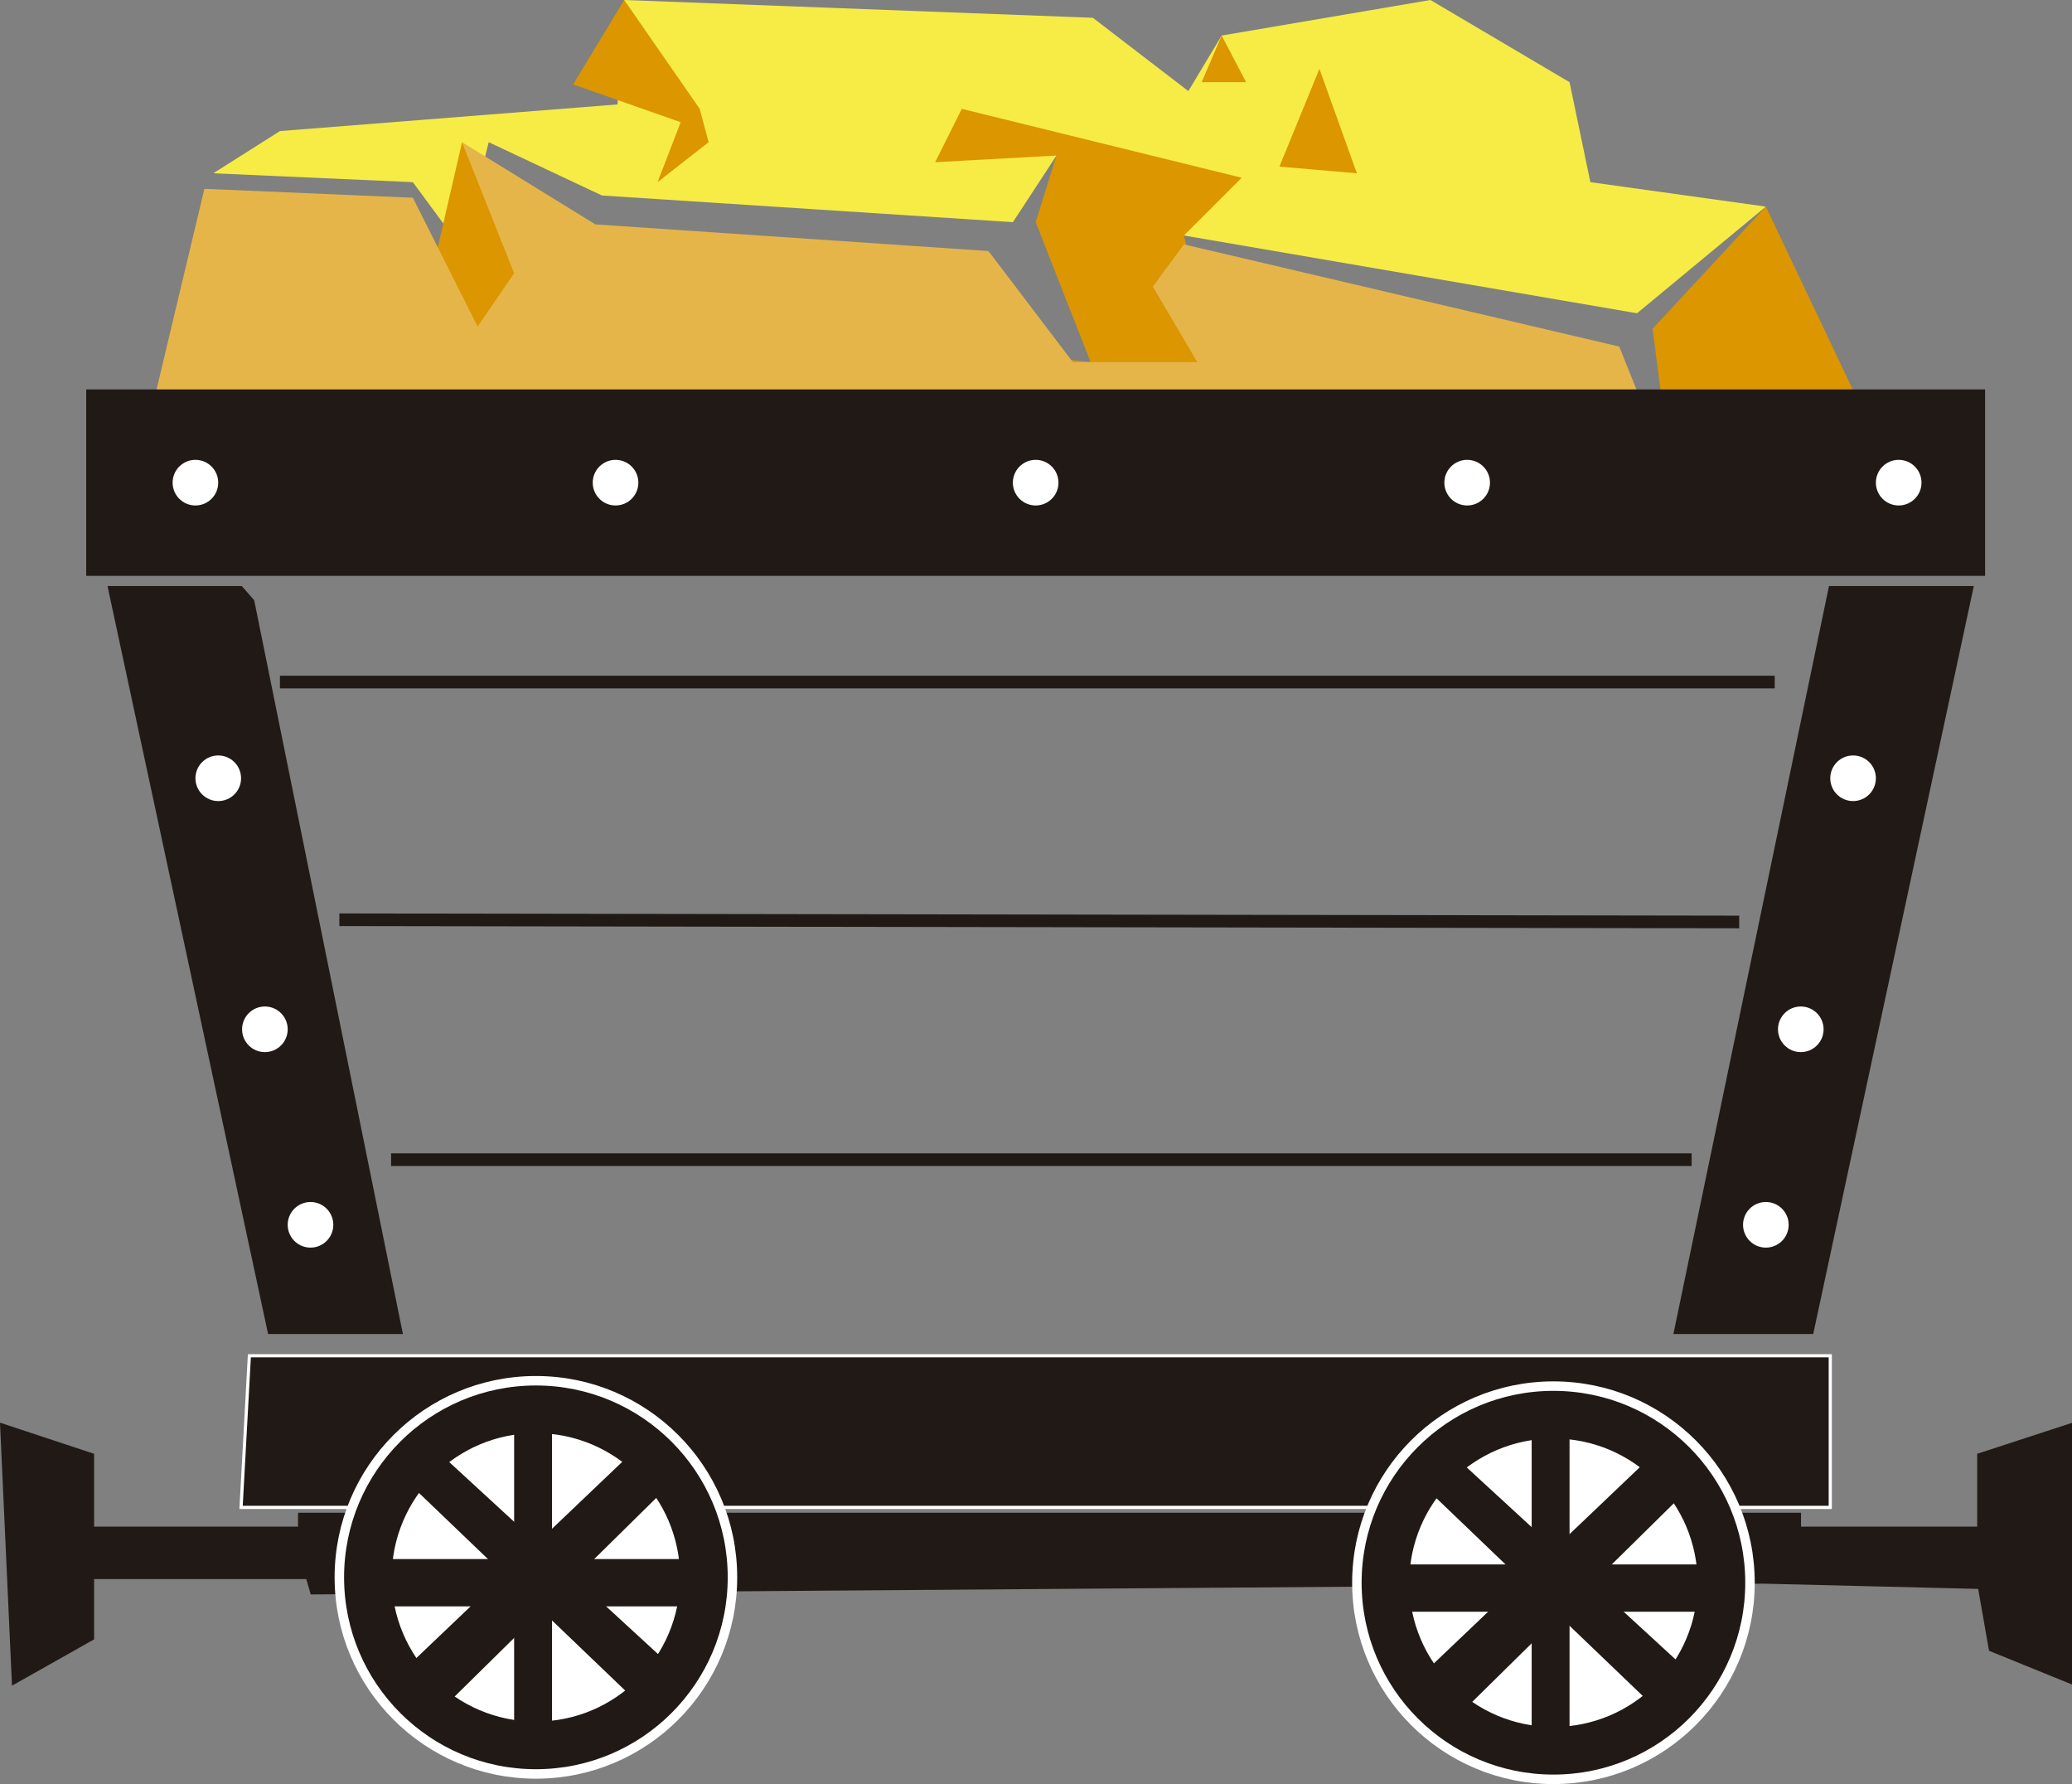 <svg id="Capa_1" data-name="Capa 1" xmlns="http://www.w3.org/2000/svg" viewBox="0 0 655.89 564.61"><rect x="0" y="0" width="655.89" height="564.61" fill="#808080" stroke="none"/><defs><style>.cls-1,.cls-2,.cls-6,.cls-7,.cls-8{fill:#211915;}.cls-1,.cls-8{stroke:#fff;}.cls-1,.cls-10,.cls-11,.cls-2,.cls-6,.cls-8,.cls-9{stroke-miterlimit:10;}.cls-10,.cls-11,.cls-2,.cls-6,.cls-9{stroke:#211915;}.cls-3{fill:#f7ec45;}.cls-4{fill:#db9600;}.cls-5{fill:#e6b54a;}.cls-10,.cls-11,.cls-6{stroke-width:4px;}.cls-8{stroke-width:3px;}.cls-10,.cls-12,.cls-9{fill:#fff;}.cls-11{fill:none;}</style></defs><polygon class="cls-1" points="78.94 429.06 579.37 429.06 579.37 477.05 76.31 477.05 78.94 429.06"/><polygon class="cls-2" points="80 190.19 126.93 421.68 85.27 421.68 34.65 185.97 76.31 185.97 80 190.19"/><polygon class="cls-3" points="67.52 54.84 130.69 57.65 146.26 78.75 154.7 45 190.56 61.87 320.63 70.31 334.43 49.22 352.62 87.18 374.77 74.53 518.2 99.14 558.98 65.39 503.43 57.65 496.84 26.01 452.8 0 386.72 11.25 376.17 28.83 345.94 5.63 197.59 0 195.48 33.05 88.61 41.48 67.52 54.84"/><polygon class="cls-2" points="530.33 421.68 573.57 421.68 624.19 185.97 579.37 185.97 530.33 421.68"/><polygon class="cls-4" points="133.61 99.84 146.26 45 180.01 97.03 345.24 114.6 327.84 70.31 334.43 49.22 296.02 51.33 304.46 34.45 393.05 56.25 374.77 74.53 379.69 94.92 511.17 114.6 527.34 136.4 523.12 104.06 558.98 65.39 592.73 136.4 535.49 157.49 112.52 152.75 133.61 99.84"/><polygon class="cls-4" points="181.42 26.72 197.59 0 221.49 34.45 224.31 45 208.14 57.65 215.48 38.67 181.42 26.72"/><polygon class="cls-4" points="380.39 26.01 386.72 11.25 394.45 26.01 380.39 26.01"/><polygon class="cls-4" points="405 52.73 417.66 21.8 429.52 54.84 405 52.73"/><polygon class="cls-5" points="46.42 136.4 64.7 59.76 130.69 62.58 151.19 103.35 162.75 86.48 146.26 45 188.45 71.01 312.9 79.45 339.61 114.6 378.99 114.6 364.93 90.7 374.77 77.34 512.57 109.68 518.2 123.74 513.28 136.4 46.42 136.4"/><rect class="cls-2" x="27.79" y="123.74" width="600.09" height="58"/><circle class="cls-2" cx="169.64" cy="499.19" r="62.22"/><polygon class="cls-6" points="18.3 485.13 96.34 485.13 96.34 480.74 568.12 480.74 568.12 485.13 627.88 485.13 627.88 461.54 653.89 453.05 653.89 530.13 631.4 520.99 627.88 500.89 558.27 499.19 99.86 502.59 98.45 497.74 18.3 497.74 14.96 484.43 18.3 485.13"/><circle class="cls-7" cx="169.64" cy="499.19" r="18.46"/><circle class="cls-8" cx="169.64" cy="499.19" r="62.22"/><circle class="cls-9" cx="169.64" cy="499.19" r="46.14"/><polygon class="cls-7" points="130.69 470.63 202 538.94 213.38 528.15 139.08 459.84 130.69 470.63"/><polygon class="cls-7" points="162.75 449.66 162.75 548.53 174.74 548.53 174.74 446.96 162.75 449.66"/><polygon class="cls-7" points="199.9 459.84 123.8 532.35 136.38 544.33 215.48 466.43 205.29 454.45 199.9 459.84"/><polygon class="cls-7" points="119.91 493.4 222.37 493.4 222.37 508.38 116.91 508.38 119.91 493.4"/><circle class="cls-8" cx="491.74" cy="500.89" r="62.22"/><circle class="cls-9" cx="491.74" cy="500.89" r="46.14"/><polygon class="cls-7" points="452.8 472.32 524.1 540.64 535.49 529.85 461.18 461.54 452.8 472.32"/><polygon class="cls-7" points="484.85 451.35 484.85 550.22 496.84 550.22 496.84 448.66 484.85 451.35"/><polygon class="cls-7" points="522.01 461.54 445.9 534.04 458.49 546.03 537.59 468.13 527.4 456.15 522.01 461.54"/><polygon class="cls-7" points="442.01 495.1 544.48 495.1 544.48 510.08 439.01 510.08 442.01 495.1"/><line class="cls-10" x1="88.61" y1="215.85" x2="561.79" y2="215.85"/><line class="cls-11" x1="107.42" y1="291.08" x2="550.54" y2="291.78"/><line class="cls-11" x1="123.8" y1="367.01" x2="535.49" y2="367.01"/><polygon class="cls-6" points="2.13 453.05 27.79 461.54 27.79 517.65 5.65 530.13 2.13 453.05"/><circle class="cls-12" cx="98.29" cy="387.62" r="7.22"/><circle class="cls-12" cx="83.85" cy="325.75" r="7.22"/><circle class="cls-12" cx="69.09" cy="246.3" r="7.22"/><circle class="cls-12" cx="61.86" cy="152.75" r="7.22"/><circle class="cls-12" cx="558.98" cy="387.62" r="7.22"/><circle class="cls-12" cx="570.04" cy="325.75" r="7.22"/><circle class="cls-12" cx="586.59" cy="246.3" r="7.22"/><circle class="cls-12" cx="601.03" cy="152.75" r="7.22"/><circle class="cls-12" cx="327.84" cy="152.75" r="7.22"/><circle class="cls-12" cx="194.85" cy="152.75" r="7.22"/><circle class="cls-12" cx="464.43" cy="152.75" r="7.22"/></svg>